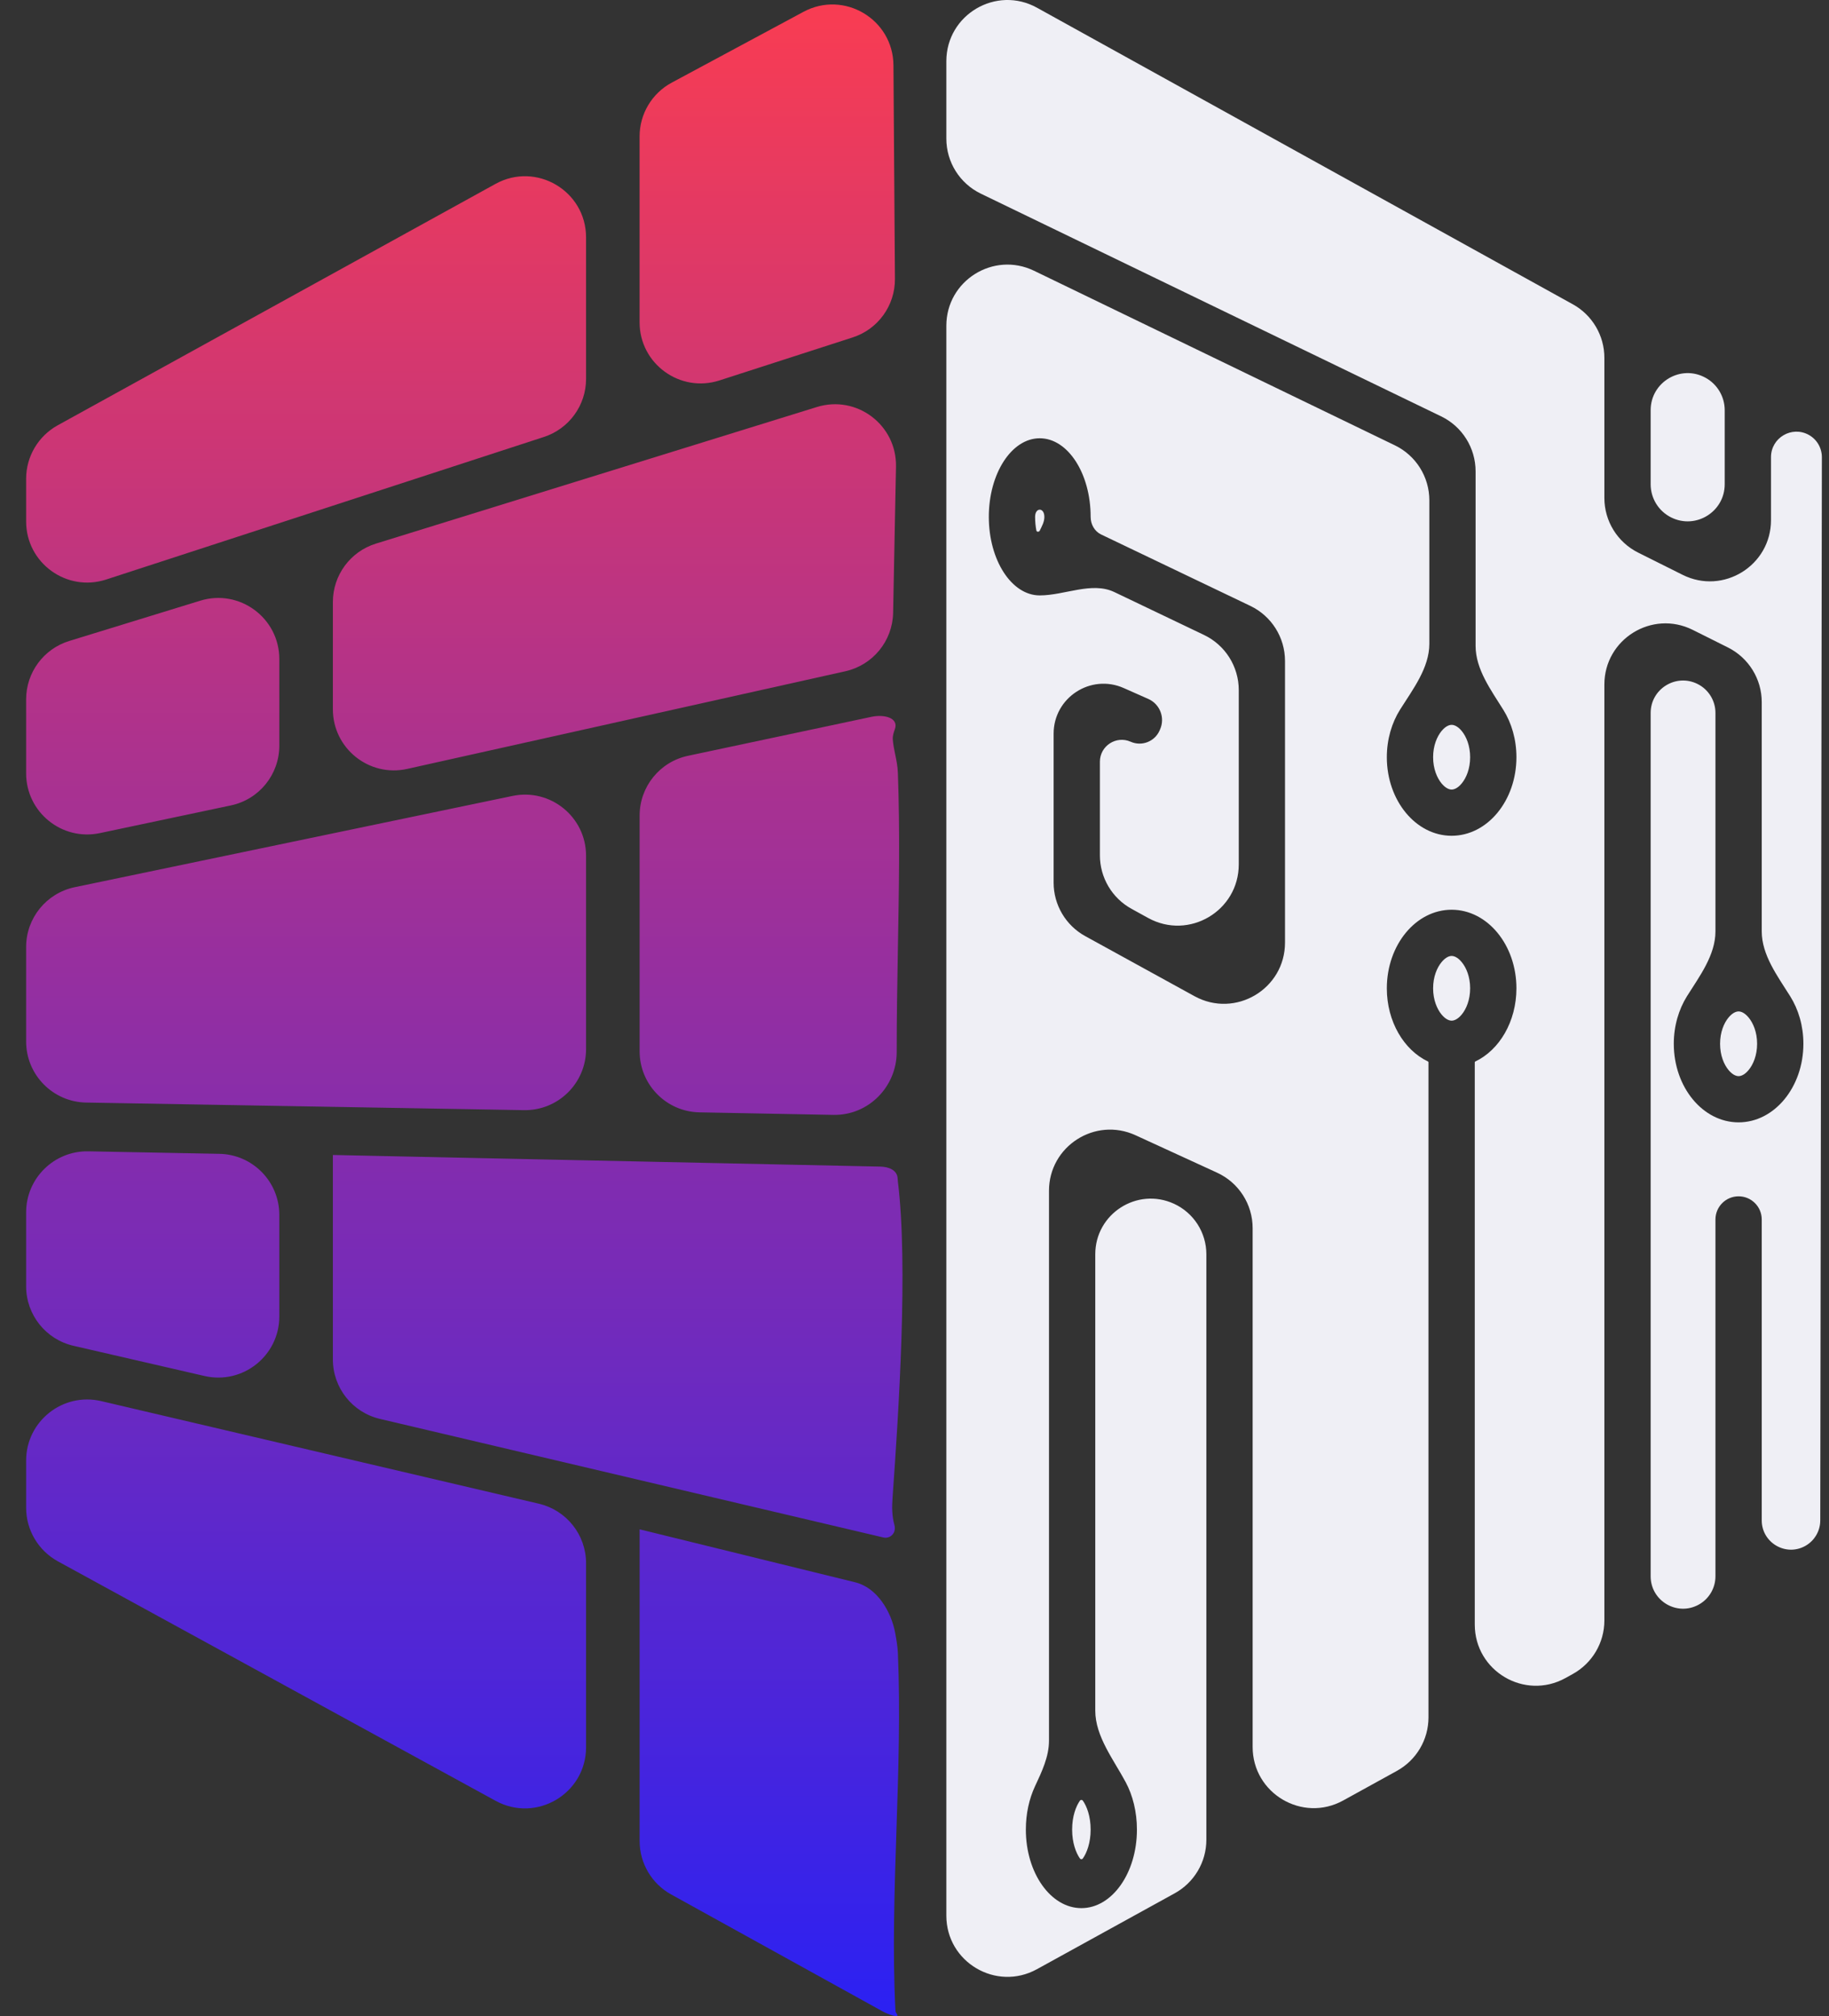 <svg width="49" height="54" viewBox="0 0 49 54" fill="none" xmlns="http://www.w3.org/2000/svg">
<rect x="0" y="0" width="49" height="54" fill="#333333" stroke="none"/>
<path fill-rule="evenodd" clip-rule="evenodd" d="M19.274 10.19C18.218 10.531 17.135 9.743 17.135 8.633V3.655C17.135 3.052 17.466 2.498 17.997 2.213L21.525 0.317C22.611 -0.267 23.927 0.514 23.936 1.747L23.976 7.469C23.981 8.184 23.523 8.819 22.843 9.038L19.274 10.19ZM0.7 13.967C0.7 15.079 1.786 15.867 2.843 15.523L14.571 11.704C15.245 11.485 15.701 10.857 15.701 10.149V6.359C15.701 5.113 14.365 4.324 13.274 4.926L1.547 11.391C1.025 11.679 0.7 12.228 0.7 12.824V13.967ZM10.07 14.561C9.385 14.773 8.918 15.407 8.918 16.124V18.998C8.918 20.045 9.888 20.823 10.91 20.595L22.646 17.98C23.383 17.816 23.912 17.17 23.927 16.416L24.004 12.497C24.026 11.381 22.95 10.571 21.884 10.902L10.07 14.561ZM2.308 29.532C1.416 29.516 0.7 28.788 0.7 27.896V25.365C0.7 24.59 1.244 23.921 2.003 23.763L13.73 21.319C14.747 21.107 15.701 21.883 15.701 22.921V28.099C15.701 29.014 14.951 29.751 14.036 29.735L2.308 29.532ZM10.179 38.005C9.44 37.831 8.918 37.172 8.918 36.412V30.938C8.918 30.937 8.918 30.936 8.919 30.936L23.584 31.247C23.808 31.252 24.034 31.338 24.048 31.561C24.05 31.59 24.052 31.619 24.055 31.647C24.332 33.904 24.079 37.782 23.912 40.114C23.894 40.359 23.894 40.61 23.962 40.847C23.982 40.918 23.977 40.995 23.942 41.059C23.888 41.157 23.775 41.207 23.666 41.181L10.179 38.005ZM1.551 41.82C1.027 41.533 0.7 40.983 0.7 40.385V39.121C0.7 38.067 1.683 37.288 2.71 37.528L14.438 40.277C15.178 40.451 15.701 41.111 15.701 41.87V46.799C15.701 48.042 14.37 48.831 13.279 48.235L1.551 41.82ZM17.98 50.742C17.459 50.454 17.136 49.906 17.136 49.31V40.965C17.136 40.964 17.136 40.964 17.136 40.963C17.137 40.963 17.137 40.963 17.138 40.963L22.913 42.382C23.494 42.525 23.878 43.159 23.984 43.746C24.016 43.921 24.047 44.096 24.055 44.278C24.122 45.828 24.069 47.413 24.017 48.994C23.963 50.636 23.909 52.271 23.989 53.854C23.991 53.893 24.012 53.923 24.028 53.945C24.117 54.072 23.783 53.95 23.647 53.875L17.98 50.742ZM18.432 20.244C17.676 20.404 17.136 21.072 17.136 21.844V28.158C17.136 29.05 17.849 29.778 18.741 29.794L22.328 29.862C23.264 29.88 24.024 29.11 24.023 28.174C24.022 27.253 24.039 26.331 24.055 25.408V25.408V25.408V25.408C24.084 23.839 24.112 22.269 24.055 20.708C24.049 20.524 24.015 20.362 23.982 20.204C23.955 20.071 23.928 19.94 23.918 19.803C23.912 19.708 23.943 19.618 23.974 19.532C24.084 19.219 23.676 19.13 23.352 19.199L18.432 20.244ZM2.368 30.838C1.452 30.82 0.7 31.558 0.7 32.474V34.453C0.7 35.215 1.226 35.876 1.969 36.047L5.479 36.856C6.505 37.092 7.483 36.313 7.483 35.261V32.541C7.483 31.65 6.769 30.922 5.878 30.905L2.368 30.838ZM2.675 22.315C1.657 22.53 0.7 21.753 0.7 20.714V18.732C0.7 18.013 1.169 17.379 1.856 17.168L5.366 16.089C6.418 15.766 7.483 16.553 7.483 17.653V19.972C7.483 20.746 6.942 21.414 6.185 21.573L2.675 22.315Z" fill="url(#paint0_linear_547_1416)"/>
<path fill-rule="evenodd" clip-rule="evenodd" d="M42.982 9.583C42.982 8.988 42.659 8.439 42.138 8.151L27.782 0.207C26.691 -0.397 25.353 0.392 25.353 1.639V3.714C25.353 4.342 25.712 4.914 26.277 5.187L38.609 11.152C39.174 11.425 39.532 11.997 39.532 12.625V17.299C39.532 17.927 39.944 18.481 40.276 19.014C40.496 19.366 40.626 19.805 40.626 20.282C40.626 21.444 39.849 22.386 38.89 22.386C37.932 22.386 37.154 21.444 37.154 20.282C37.154 19.801 37.287 19.358 37.511 19.003C37.856 18.456 38.293 17.888 38.293 17.242V13.401C38.293 12.773 37.934 12.201 37.369 11.928L27.702 7.252C26.615 6.727 25.353 7.518 25.353 8.725V51.311C25.353 52.556 26.688 53.345 27.779 52.745L31.472 50.711C31.994 50.423 32.319 49.874 32.319 49.278V33.595C32.319 33.013 31.98 32.485 31.451 32.242C30.465 31.79 29.343 32.51 29.343 33.595V45.82C29.343 46.508 29.833 47.129 30.158 47.735C30.347 48.088 30.459 48.528 30.459 49.005C30.459 50.167 29.793 51.109 28.971 51.109C28.149 51.109 27.483 50.167 27.483 49.005C27.483 48.576 27.573 48.178 27.728 47.846C27.91 47.457 28.103 47.054 28.103 46.625V31.895C28.103 30.703 29.337 29.91 30.421 30.407L32.604 31.409C33.186 31.675 33.559 32.256 33.559 32.896V46.792C33.559 48.037 34.894 48.826 35.984 48.226L37.423 47.433C37.946 47.145 38.27 46.596 38.27 46L38.27 28.454C38.27 28.444 38.265 28.436 38.257 28.432C37.611 28.125 37.154 27.363 37.154 26.472C37.154 25.309 37.932 24.367 38.89 24.367C39.849 24.367 40.626 25.309 40.626 26.472C40.626 27.363 40.169 28.125 39.524 28.432C39.515 28.436 39.51 28.444 39.51 28.454V43.514C39.51 44.759 40.845 45.548 41.936 44.948L42.135 44.838C42.657 44.55 42.982 44.001 42.982 43.405L42.982 18.335C42.982 17.119 44.261 16.328 45.349 16.871L46.292 17.342C46.847 17.619 47.198 18.186 47.198 18.806V24.946C47.198 25.583 47.622 26.145 47.96 26.684C48.182 27.038 48.314 27.479 48.314 27.957C48.314 29.12 47.536 30.062 46.578 30.062C45.619 30.062 44.842 29.12 44.842 27.957C44.842 27.479 44.974 27.038 45.195 26.684C45.534 26.145 45.958 25.583 45.958 24.946V19.096C45.958 18.767 45.772 18.466 45.478 18.32C44.901 18.032 44.222 18.451 44.222 19.096V42.22C44.222 42.88 44.93 43.299 45.509 42.98C45.786 42.828 45.958 42.536 45.958 42.22V32.663C45.958 32.321 46.236 32.043 46.578 32.043C46.92 32.043 47.198 32.321 47.198 32.663L47.198 40.723C47.198 41.319 47.838 41.697 48.36 41.41C48.61 41.272 48.766 41.009 48.766 40.724L48.809 12.246C48.809 11.997 48.675 11.768 48.458 11.648C48.003 11.397 47.446 11.725 47.446 12.245V13.932C47.446 15.149 46.166 15.94 45.079 15.397L43.888 14.802C43.333 14.525 42.982 13.958 42.982 13.338V9.583ZM45.694 10.119C45.033 9.753 44.222 10.231 44.222 10.987V12.971C44.222 13.347 44.434 13.691 44.771 13.859C45.43 14.188 46.206 13.708 46.206 12.971V10.987C46.206 10.626 46.01 10.294 45.694 10.119ZM32.256 17.007C32.825 17.279 33.187 17.853 33.187 18.483V23.154C33.187 24.399 31.853 25.188 30.762 24.589L30.315 24.343C29.792 24.056 29.467 23.506 29.467 22.909V20.403C29.467 19.979 29.903 19.695 30.291 19.867C30.587 19.998 30.933 19.865 31.065 19.569L31.078 19.539C31.218 19.227 31.077 18.86 30.764 18.721L30.107 18.43C29.222 18.037 28.227 18.685 28.227 19.652V23.641C28.227 24.238 28.552 24.788 29.076 25.075L32.002 26.683C33.093 27.282 34.426 26.493 34.426 25.248V17.704C34.426 17.074 34.065 16.5 33.496 16.228L29.5 14.316C29.321 14.23 29.219 14.042 29.219 13.844C29.219 12.681 28.608 11.739 27.855 11.739C27.102 11.739 26.491 12.681 26.491 13.844C26.491 15.006 27.102 15.948 27.855 15.948C28.524 15.948 29.252 15.57 29.855 15.859L32.256 17.007ZM27.979 13.844C27.979 13.847 27.979 13.85 27.979 13.853C27.978 13.982 27.911 14.098 27.855 14.214C27.837 14.252 27.773 14.252 27.765 14.21C27.744 14.101 27.731 13.978 27.731 13.844C27.731 13.587 27.979 13.587 27.979 13.844ZM39.386 26.472C39.386 26.782 39.282 27.026 39.161 27.173C39.042 27.317 38.94 27.338 38.89 27.338C38.841 27.338 38.739 27.317 38.62 27.173C38.499 27.026 38.394 26.782 38.394 26.472C38.394 26.161 38.499 25.917 38.62 25.771C38.739 25.626 38.841 25.605 38.89 25.605C38.94 25.605 39.042 25.626 39.161 25.771C39.282 25.917 39.386 26.161 39.386 26.472ZM39.161 20.983C39.282 20.836 39.386 20.592 39.386 20.282C39.386 19.971 39.282 19.727 39.161 19.58C39.042 19.436 38.94 19.415 38.89 19.415C38.841 19.415 38.739 19.436 38.62 19.58C38.499 19.727 38.394 19.971 38.394 20.282C38.394 20.592 38.499 20.836 38.62 20.983C38.739 21.127 38.841 21.148 38.89 21.148C38.94 21.148 39.042 21.127 39.161 20.983ZM47.074 27.957C47.074 28.268 46.969 28.512 46.848 28.659C46.729 28.803 46.628 28.824 46.578 28.824C46.528 28.824 46.426 28.803 46.307 28.659C46.186 28.512 46.082 28.268 46.082 27.957C46.082 27.647 46.186 27.403 46.307 27.256C46.426 27.112 46.528 27.091 46.578 27.091C46.628 27.091 46.729 27.112 46.848 27.256C46.969 27.403 47.074 27.647 47.074 27.957ZM27.706 14.748C27.705 14.747 27.706 14.75 27.706 14.748V14.748ZM28.004 12.938C28.004 12.937 28.005 12.94 28.004 12.938V12.938ZM27.706 12.938C27.705 12.94 27.706 12.937 27.706 12.938V12.938ZM29.219 49.005C29.219 49.361 29.115 49.63 29.01 49.779C28.99 49.806 28.951 49.806 28.932 49.779C28.827 49.63 28.723 49.361 28.723 49.005C28.723 48.648 28.827 48.379 28.932 48.23C28.951 48.203 28.99 48.203 29.01 48.23C29.115 48.379 29.219 48.648 29.219 49.005ZM28.913 49.882C28.913 49.881 28.913 49.88 28.912 49.881C28.911 49.882 28.91 49.882 28.91 49.882C28.91 49.883 28.911 49.882 28.913 49.882ZM29.031 49.882C29.031 49.884 29.031 49.881 29.031 49.882V49.882ZM29.031 48.127C29.031 48.125 29.031 48.128 29.031 48.127V48.127ZM28.91 48.127C28.91 48.128 28.911 48.125 28.91 48.127V48.127Z" fill="#EFEFF5"/>
<defs>
<linearGradient id="paint0_linear_547_1416" x1="12.439" y1="0.12" x2="12.439" y2="54" gradientUnits="userSpaceOnUse">
<stop stop-color="#F93C52"/>
<stop offset="1" stop-color="#2B21F3"/>
</linearGradient>
</defs>
</svg>
